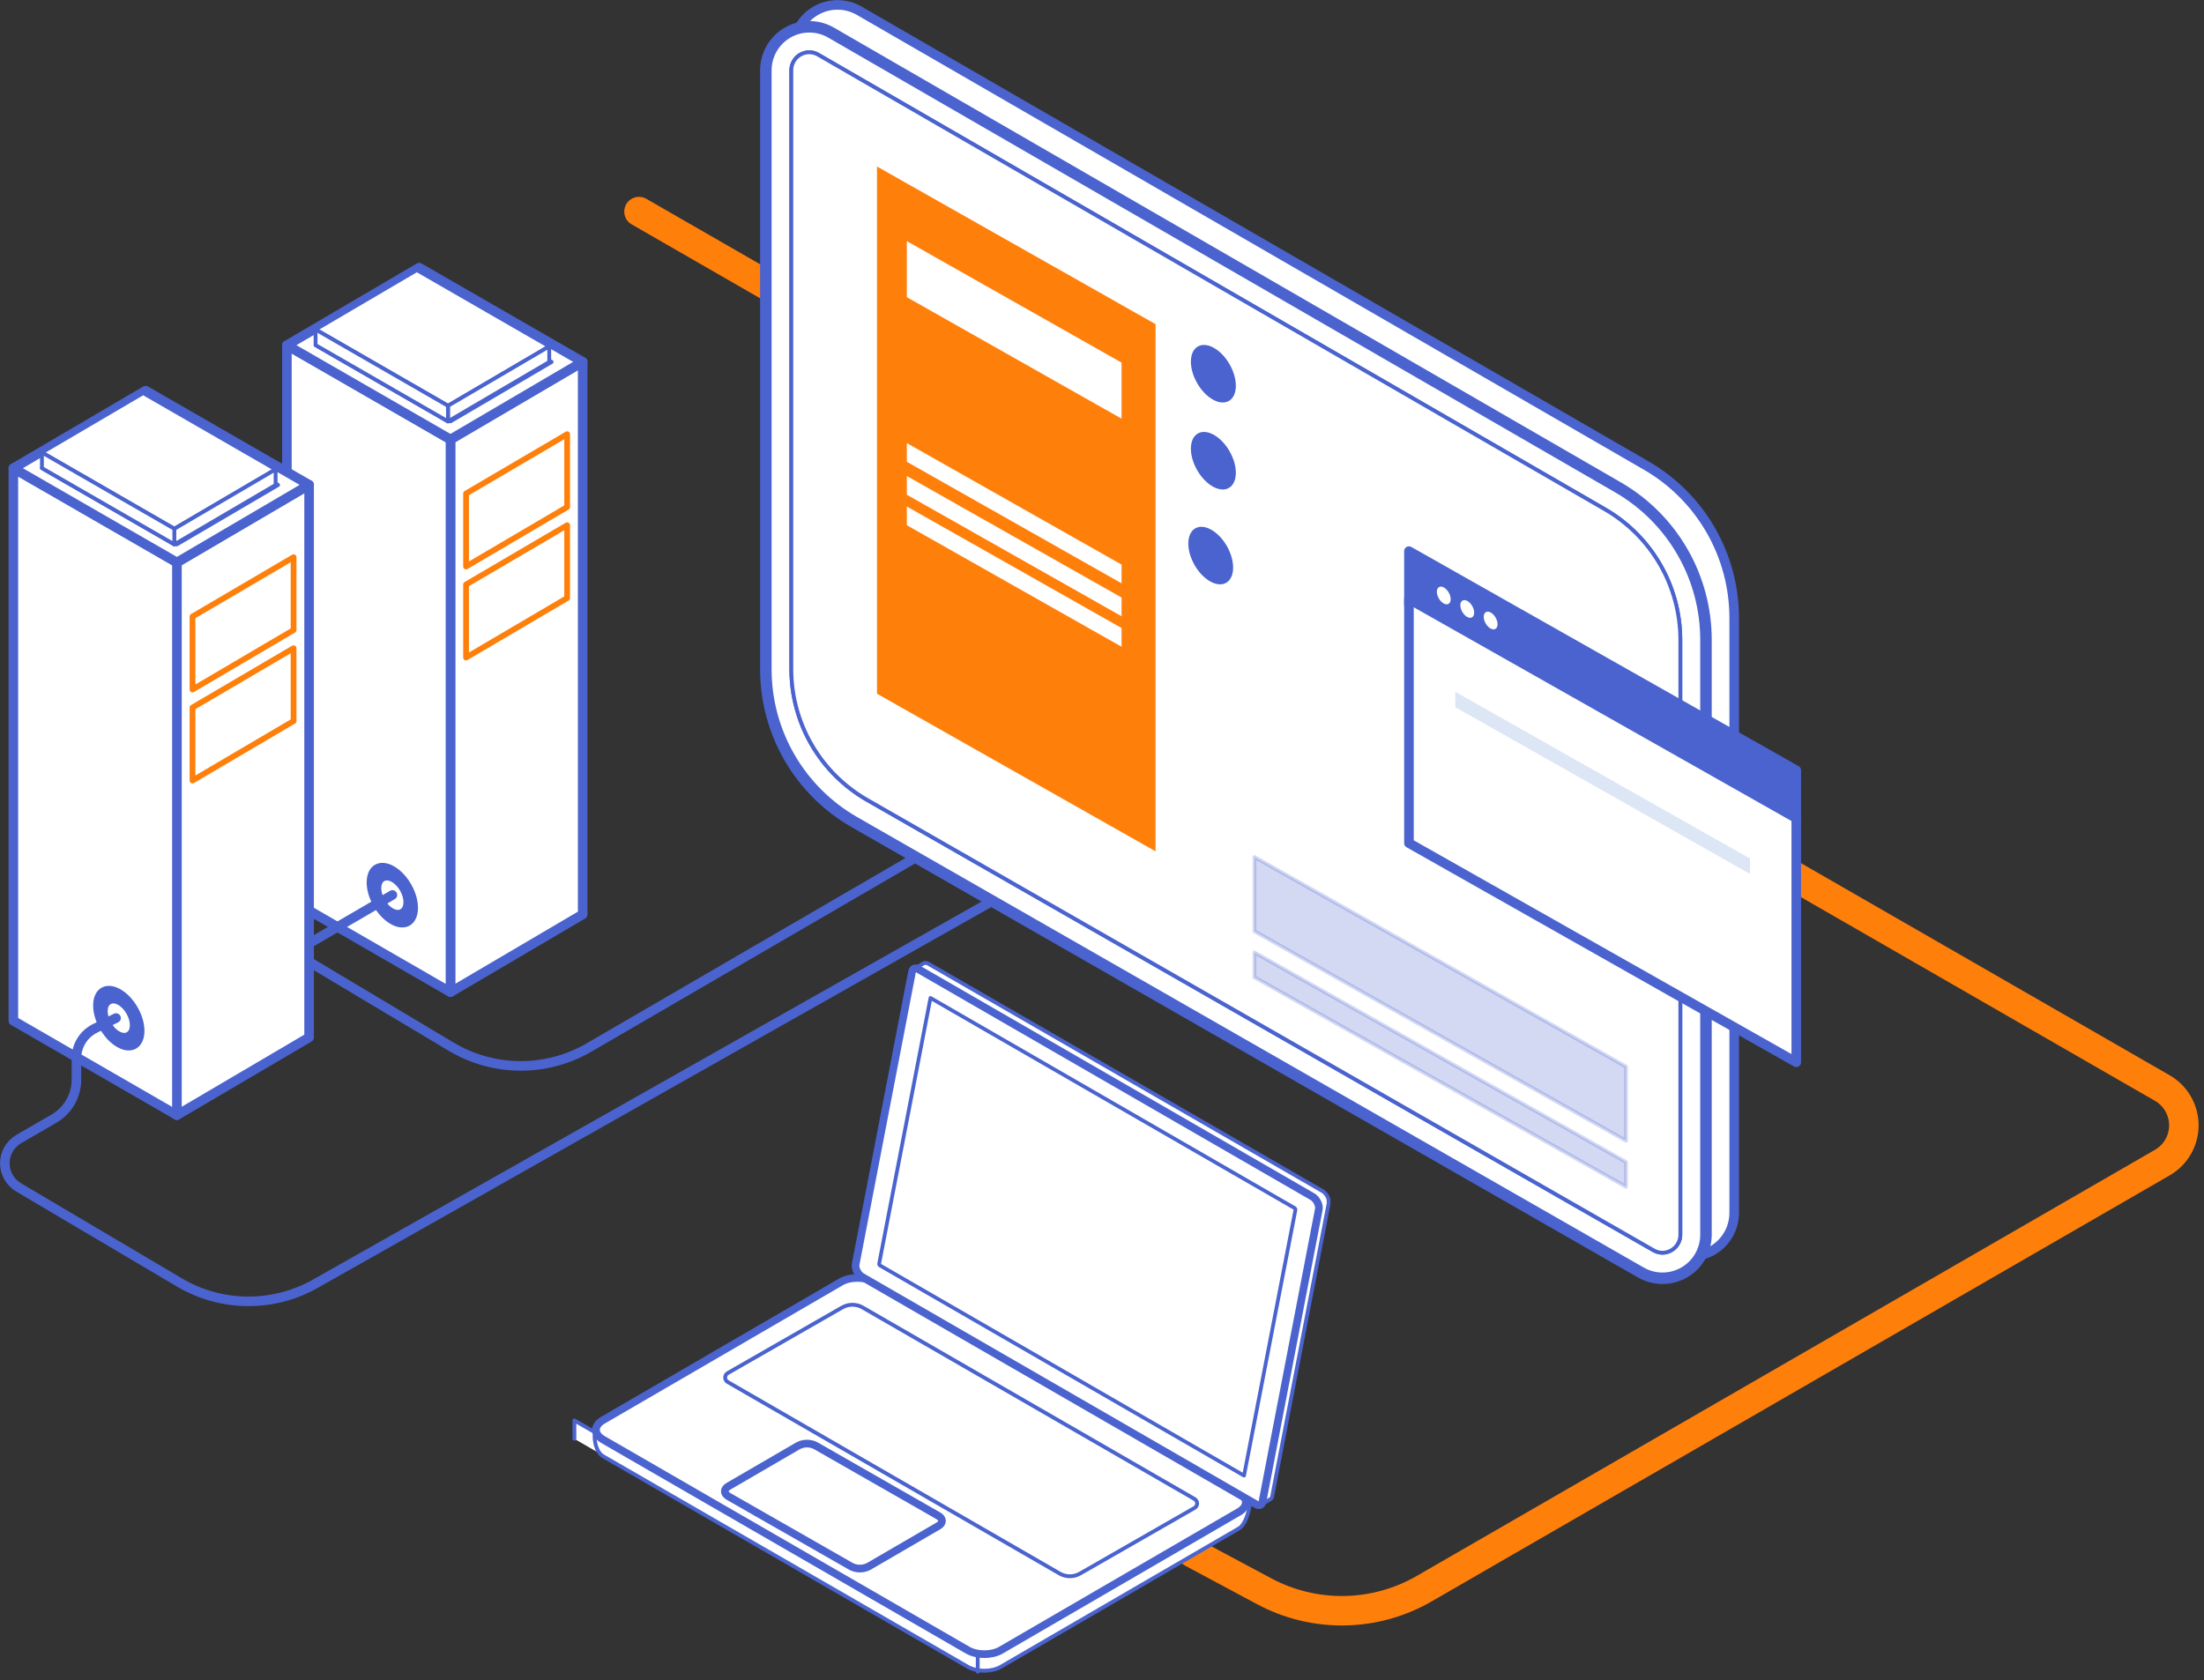 <svg width="299" height="228" viewBox="0 0 299 228" fill="none" xmlns="http://www.w3.org/2000/svg">
<rect x="0" y="0" width="299" height="228" fill="#333333" stroke="none"/>
<g clip-path="url(#clip0_1742_24086)">
<path d="M79.049 124.073L61.109 134.626V59.629L79.049 49.099V124.073Z" fill="white" stroke="#4A63CE" stroke-width="1.301" stroke-linecap="round" stroke-linejoin="round"/>
<path d="M76.941 68.8L63.227 76.868V66.966L76.941 58.916V68.8Z" fill="white" stroke="#FF7F0B" stroke-width="0.781" stroke-linecap="round" stroke-linejoin="round"/>
<path d="M76.941 81.15L63.227 89.218V79.313L76.941 71.265V81.15Z" fill="white" stroke="#FF7F0B" stroke-width="0.781" stroke-linecap="round" stroke-linejoin="round"/>
<path d="M38.922 121.815L61.113 134.627V59.629L38.922 46.842V121.815Z" fill="white" stroke="#4A63CE" stroke-width="1.301" stroke-linecap="round" stroke-linejoin="round"/>
<path d="M79.052 49.099L56.864 36.314L38.922 46.841L61.113 59.629L79.052 49.099Z" fill="white" stroke="#4A63CE" stroke-width="0.52" stroke-linecap="round" stroke-linejoin="round"/>
<path d="M79.052 49.099L56.864 36.314L38.922 46.841L61.113 59.629L79.052 49.099Z" fill="white" stroke="#4A63CE" stroke-width="1.301" stroke-linecap="round" stroke-linejoin="round"/>
<path d="M43.141 46.826L56.876 38.765L74.838 49.115L61.103 57.176L43.141 46.826Z" fill="white" stroke="#4A63CE" stroke-width="0.52" stroke-linecap="round" stroke-linejoin="round"/>
<path d="M42.812 46.826L56.55 38.765L74.513 49.115L60.775 57.176L42.812 46.826Z" fill="white" stroke="#4A63CE" stroke-width="0.52" stroke-linecap="round" stroke-linejoin="round"/>
<path d="M42.812 44.707L56.55 36.644L74.513 46.997L60.775 55.057L42.812 44.707Z" fill="white" stroke="#4A63CE" stroke-width="0.52" stroke-linecap="round" stroke-linejoin="round"/>
<path d="M60.773 55.06V57.178L74.511 49.118V47L60.773 55.06Z" fill="white" stroke="#4A63CE" stroke-width="0.52" stroke-linecap="round" stroke-linejoin="round"/>
<path d="M42.812 44.709V46.827L60.775 57.177V55.059L42.812 44.709Z" fill="white" stroke="#4A63CE" stroke-width="0.52" stroke-linecap="round" stroke-linejoin="round"/>
<path d="M55.441 125.367C56.732 124.634 56.786 122.292 55.562 120.137C54.338 117.981 52.3 116.828 51.009 117.561C49.718 118.294 49.664 120.636 50.888 122.791C52.112 124.947 54.151 126.1 55.441 125.367Z" fill="#4A63CE" stroke="#4A63CE" stroke-width="0.52" stroke-linecap="round" stroke-linejoin="round"/>
<path d="M54.446 123.604C55.153 123.202 55.182 121.919 54.511 120.737C53.84 119.554 52.722 118.922 52.015 119.323C51.308 119.725 51.279 121.009 51.95 122.191C52.621 123.373 53.738 124.006 54.446 123.604Z" fill="white" stroke="#4A63CE" stroke-width="0.52" stroke-linecap="round" stroke-linejoin="round"/>
<path d="M86.688 28.711L293.347 147.637C294.234 148.149 294.972 148.886 295.484 149.774C295.997 150.662 296.267 151.668 296.267 152.693C296.267 153.718 295.997 154.725 295.484 155.613C294.972 156.501 294.234 157.238 293.347 157.75L193.206 215.568C189.916 217.467 186.196 218.496 182.397 218.557C178.599 218.618 174.848 217.709 171.499 215.916L161.705 210.671" stroke="#FF7F0B" stroke-width="4" stroke-linecap="round" stroke-linejoin="round"/>
<path d="M93.625 197.965L112.967 209.132L140.328 193.336L121.048 182.133L93.625 197.965Z" fill="white" stroke="#4A63CE" stroke-width="0.52" stroke-linecap="round" stroke-linejoin="round"/>
<path d="M114.089 176.202C115.323 175.487 117.329 175.487 118.57 176.202L169.014 201.812C170.252 202.528 169.326 206.664 168.095 207.38L135.77 226.165C134.537 226.88 132.536 226.878 131.295 226.165L81.785 197.579C80.547 196.863 80.201 193.676 81.431 192.961" fill="white"/>
<path d="M132.643 226.833V224.332L77.922 192.736V195.236" fill="white"/>
<path d="M132.643 226.833V224.332L77.922 192.736V195.236" stroke="#4A63CE" stroke-width="0.52" stroke-linecap="round" stroke-linejoin="round"/>
<path d="M114.089 176.202C115.323 175.487 117.329 175.487 118.57 176.202L169.014 201.812C170.252 202.528 169.326 206.664 168.095 207.38L135.77 226.165C134.537 226.88 132.536 226.878 131.295 226.165L81.785 197.579C80.547 196.863 80.201 193.676 81.431 192.961" stroke="#4A63CE" stroke-width="0.52" stroke-linecap="round" stroke-linejoin="round"/>
<path d="M168.082 202.531C169.321 203.247 169.328 204.41 168.098 205.133L135.773 223.918C134.54 224.634 132.539 224.631 131.298 223.918L81.788 195.322C80.549 194.606 80.537 193.446 81.767 192.72L114.092 173.935C115.325 173.219 117.331 173.219 118.572 173.935L168.082 202.531Z" fill="white" stroke="#4A63CE" stroke-width="1.041" stroke-linecap="round" stroke-linejoin="round"/>
<path d="M162.059 203.399L117.024 177.41C116.603 177.168 116.126 177.041 115.64 177.041C115.154 177.041 114.677 177.168 114.256 177.41L98.723 186.316C98.617 186.377 98.529 186.465 98.468 186.571C98.407 186.677 98.375 186.797 98.375 186.919C98.375 187.042 98.407 187.162 98.468 187.268C98.529 187.374 98.617 187.462 98.723 187.523L143.758 213.512C144.179 213.754 144.656 213.881 145.142 213.881C145.628 213.881 146.105 213.754 146.526 213.512L162.059 204.606C162.165 204.545 162.253 204.457 162.314 204.351C162.375 204.245 162.407 204.125 162.407 204.003C162.407 203.88 162.375 203.76 162.314 203.654C162.253 203.548 162.165 203.46 162.059 203.399Z" fill="white" stroke="#4A63CE" stroke-width="0.52" stroke-linecap="round" stroke-linejoin="round"/>
<path d="M180.243 163.093V163.052C180.243 163.036 180.243 163.023 180.243 163.01C180.243 162.997 180.243 162.982 180.243 162.966V162.922V162.877V162.833C180.243 162.818 180.243 162.802 180.23 162.786C180.217 162.771 180.23 162.755 180.23 162.74L180.215 162.693C180.212 162.677 180.207 162.661 180.202 162.646L180.186 162.602C180.181 162.587 180.175 162.572 180.168 162.557L180.152 162.516C180.152 162.5 180.139 162.487 180.134 162.472C180.129 162.456 180.134 162.443 180.113 162.427L180.092 162.383L180.064 162.328C180.048 162.3 180.033 162.271 180.014 162.243L179.957 162.152L179.9 162.068L179.861 162.019C179.851 162.004 179.84 161.99 179.827 161.977L179.793 161.938L179.759 161.899L179.723 161.863C179.712 161.849 179.7 161.837 179.687 161.826L179.647 161.79L179.611 161.756L179.569 161.725L179.533 161.694L179.494 161.668L179.455 161.642L179.419 161.618L125.907 130.748L125.878 130.732L125.845 130.714L125.808 130.698L125.772 130.683L125.738 130.67H125.702H125.668H125.629H125.592H125.467H125.415C125.395 130.672 125.375 130.678 125.356 130.685C125.331 130.694 125.308 130.706 125.285 130.719L123.969 131.484C123.991 131.471 124.015 131.459 124.039 131.45L124.101 131.435C124.118 131.433 124.134 131.433 124.151 131.435H124.276H124.315H124.351H124.385L124.421 131.448H124.458L124.492 131.463L124.528 131.479L124.565 131.497L124.591 131.513L178.053 162.378L178.092 162.401L178.128 162.427L178.167 162.453L178.203 162.482L178.245 162.516L178.284 162.55L178.321 162.586L178.36 162.623L178.393 162.659L178.427 162.698L178.461 162.737L178.495 162.776L178.534 162.828L178.591 162.911L178.651 163.002L178.698 163.088C178.708 163.106 178.718 163.124 178.726 163.143L178.747 163.187L178.768 163.231C178.768 163.247 178.768 163.26 178.786 163.276L178.804 163.317L178.82 163.361L178.836 163.406L178.851 163.452C178.854 163.468 178.859 163.484 178.864 163.499C178.864 163.515 178.864 163.531 178.864 163.546C178.863 163.562 178.863 163.577 178.864 163.593V163.637V163.681V163.726C178.863 163.74 178.863 163.755 178.864 163.77C178.863 163.784 178.863 163.798 178.864 163.812C178.863 163.825 178.863 163.839 178.864 163.853V163.903C178.866 163.916 178.866 163.93 178.864 163.944C178.866 163.958 178.866 163.972 178.864 163.986C178.864 163.999 178.864 164.014 178.864 164.027V164.072L171.259 203.799V203.83C171.26 203.846 171.26 203.861 171.259 203.877C171.256 203.893 171.251 203.909 171.244 203.924C171.238 203.941 171.231 203.957 171.223 203.973L171.192 204.033C171.154 204.093 171.102 204.143 171.041 204.179L172.357 203.414C172.418 203.378 172.469 203.328 172.506 203.268C172.518 203.249 172.53 203.229 172.539 203.208C172.547 203.192 172.554 203.176 172.56 203.159L172.576 203.112C172.576 203.096 172.576 203.081 172.589 203.065C172.59 203.055 172.59 203.044 172.589 203.034L180.243 163.315V163.273C180.243 163.257 180.243 163.244 180.243 163.229C180.245 163.215 180.245 163.201 180.243 163.187C180.243 163.174 180.243 163.158 180.243 163.145C180.245 163.128 180.245 163.111 180.243 163.093Z" fill="white" stroke="#4A63CE" stroke-width="0.52" stroke-linecap="round" stroke-linejoin="round"/>
<path d="M178.056 162.377C178.608 162.698 179.022 163.517 178.915 164.079L171.263 203.798C171.182 204.228 170.821 204.36 170.397 204.116L116.94 173.253C116.388 172.933 115.975 172.116 116.079 171.551L123.733 131.835C123.814 131.403 124.175 131.27 124.594 131.512L178.056 162.377Z" fill="white" stroke="#4A63CE" stroke-width="1.041" stroke-linecap="round" stroke-linejoin="round"/>
<path d="M119.349 171.69C119.312 171.639 119.281 171.584 119.258 171.526L126.231 135.41L175.665 163.944C175.703 163.994 175.733 164.049 175.754 164.108L168.77 200.224L119.349 171.69Z" fill="white" stroke="#4A63CE" stroke-width="0.505" stroke-linecap="round" stroke-linejoin="round"/>
<path d="M127.302 205.681C127.96 206.061 127.963 206.667 127.302 207.049L117.837 212.555C117.471 212.741 117.066 212.838 116.656 212.838C116.245 212.838 115.84 212.741 115.474 212.555L98.823 203.04C98.165 202.66 98.162 202.051 98.823 201.672L108.296 196.164C108.661 195.976 109.066 195.879 109.476 195.879C109.886 195.879 110.291 195.976 110.656 196.164L127.302 205.681Z" fill="white" stroke="#4A63CE" stroke-width="1.041" stroke-linecap="round" stroke-linejoin="round"/>
<path d="M126.125 115.261L79.94 142.115C77.096 143.778 73.856 144.647 70.561 144.631C67.266 144.615 64.036 143.714 61.207 142.024L39.82 129.244L53.233 121.438" stroke="#4A63CE" stroke-width="1.301" stroke-linecap="round" stroke-linejoin="round"/>
<path d="M41.934 140.763L23.992 151.318V76.318L41.934 65.789V140.763Z" fill="white" stroke="#4A63CE" stroke-width="1.301" stroke-linecap="round" stroke-linejoin="round"/>
<path d="M39.829 85.492L26.117 93.56V83.655L39.829 75.607V85.492Z" fill="white" stroke="#FF7F0B" stroke-width="0.781" stroke-linecap="round" stroke-linejoin="round"/>
<path d="M39.829 97.839L26.117 105.907V96.002L39.829 87.955V97.839Z" fill="white" stroke="#FF7F0B" stroke-width="0.781" stroke-linecap="round" stroke-linejoin="round"/>
<path d="M1.812 138.507L24.001 151.318V76.318L1.812 63.533V138.507Z" fill="white" stroke="#4A63CE" stroke-width="1.301" stroke-linecap="round" stroke-linejoin="round"/>
<path d="M41.943 65.788L19.755 53.006L1.812 63.532L24.001 76.318L41.943 65.788Z" fill="white" stroke="#4A63CE" stroke-width="0.52" stroke-linecap="round" stroke-linejoin="round"/>
<path d="M41.943 65.788L19.755 53.006L1.812 63.532L24.001 76.318L41.943 65.788Z" fill="white" stroke="#4A63CE" stroke-width="1.301" stroke-linecap="round" stroke-linejoin="round"/>
<path d="M6.023 63.517L19.761 55.457L37.724 65.807L23.986 73.867L6.023 63.517Z" fill="white" stroke="#4A63CE" stroke-width="0.52" stroke-linecap="round" stroke-linejoin="round"/>
<path d="M5.688 63.517L19.422 55.457L37.385 65.807L23.65 73.867L5.688 63.517Z" fill="white" stroke="#4A63CE" stroke-width="0.52" stroke-linecap="round" stroke-linejoin="round"/>
<path d="M5.688 61.396L19.422 53.336L37.385 63.686L23.65 71.749L5.688 61.396Z" fill="white" stroke="#4A63CE" stroke-width="0.52" stroke-linecap="round" stroke-linejoin="round"/>
<path d="M23.656 71.748V73.866L37.391 65.806V63.685L23.656 71.748Z" fill="white" stroke="#4A63CE" stroke-width="0.52" stroke-linecap="round" stroke-linejoin="round"/>
<path d="M5.688 61.396V63.517L23.65 73.867V71.749L5.688 61.396Z" fill="white" stroke="#4A63CE" stroke-width="0.52" stroke-linecap="round" stroke-linejoin="round"/>
<path d="M18.332 142.056C19.623 141.323 19.677 138.982 18.453 136.826C17.229 134.671 15.19 133.518 13.9 134.251C12.609 134.984 12.555 137.325 13.779 139.481C15.003 141.636 17.041 142.789 18.332 142.056Z" fill="#4A63CE" stroke="#4A63CE" stroke-width="0.52" stroke-linecap="round" stroke-linejoin="round"/>
<path d="M17.328 140.293C18.036 139.892 18.065 138.608 17.394 137.426C16.723 136.244 15.605 135.611 14.898 136.013C14.191 136.414 14.161 137.698 14.833 138.88C15.504 140.062 16.621 140.695 17.328 140.293Z" fill="white" stroke="#4A63CE" stroke-width="0.52" stroke-linecap="round" stroke-linejoin="round"/>
<path d="M135.793 121.59L42.768 174.196C39.952 175.787 36.766 176.609 33.531 176.577C30.296 176.546 27.127 175.662 24.342 174.016L2.52 161.111C1.95 160.773 1.478 160.293 1.151 159.716C0.824 159.14 0.654 158.488 0.656 157.825C0.659 157.163 0.835 156.512 1.166 155.939C1.498 155.365 1.974 154.888 2.546 154.555L7.331 151.781C8.254 151.244 9.021 150.475 9.553 149.549C10.086 148.624 10.367 147.575 10.367 146.507V143.609C10.367 142.76 10.604 141.927 11.053 141.207C11.502 140.486 12.145 139.906 12.907 139.532L15.743 138.137" stroke="#4A63CE" stroke-width="1.301" stroke-linecap="round" stroke-linejoin="round"/>
<path d="M235.265 83.841V164.567C235.266 165.603 234.994 166.621 234.477 167.518C233.96 168.416 233.216 169.161 232.319 169.68C231.422 170.198 230.405 170.471 229.369 170.472C228.333 170.472 227.316 170.2 226.419 169.682L119.687 108.54C116.048 106.445 113.026 103.428 110.924 99.793C108.823 96.158 107.718 92.033 107.719 87.835V6.557C107.72 5.522 107.993 4.506 108.511 3.61C109.029 2.714 109.774 1.97 110.67 1.454C111.566 0.937 112.583 0.665 113.618 0.666C114.653 0.666 115.669 0.939 116.565 1.457L223.367 63.188C226.984 65.287 229.988 68.3 232.076 71.924C234.164 75.549 235.263 79.658 235.265 83.841Z" fill="white" stroke="#4A63CE" stroke-width="1.301" stroke-linecap="round" stroke-linejoin="round"/>
<path d="M231.437 86.817V167.546C231.437 168.581 231.165 169.599 230.648 170.496C230.131 171.393 229.386 172.138 228.49 172.656C227.593 173.174 226.576 173.447 225.54 173.448C224.505 173.448 223.487 173.176 222.59 172.658L115.867 111.529C112.228 109.434 109.205 106.416 107.104 102.781C105.003 99.145 103.897 95.02 103.898 90.821V9.533C103.898 8.496 104.172 7.477 104.691 6.58C105.21 5.682 105.956 4.938 106.855 4.421C107.753 3.903 108.772 3.632 109.809 3.635C110.846 3.637 111.864 3.912 112.76 4.433L219.562 66.164C223.175 68.266 226.174 71.28 228.258 74.904C230.342 78.528 231.438 82.636 231.437 86.817Z" fill="white" stroke="#4A63CE" stroke-width="1.561" stroke-linecap="round" stroke-linejoin="round"/>
<path d="M225.528 169.981C226.173 169.977 226.79 169.719 227.245 169.262C227.7 168.806 227.956 168.188 227.958 167.543V86.814C227.953 83.242 227.014 79.733 225.234 76.636C223.454 73.539 220.895 70.961 217.811 69.158L111.01 7.43C110.642 7.21 110.221 7.092 109.792 7.09C109.145 7.09 108.525 7.348 108.067 7.805C107.61 8.263 107.352 8.883 107.352 9.53V90.819C107.358 94.406 108.308 97.929 110.105 101.034C111.903 104.14 114.485 106.718 117.592 108.511L224.316 169.645C224.683 169.863 225.102 169.979 225.528 169.981Z" fill="white" stroke="#4A63CE" stroke-width="0.52" stroke-linecap="round" stroke-linejoin="round"/>
<path d="M225.528 169.981C226.173 169.977 226.79 169.719 227.245 169.262C227.7 168.806 227.956 168.188 227.958 167.543V86.814C227.953 83.242 227.014 79.733 225.234 76.636C223.454 73.539 220.895 70.961 217.811 69.158L111.01 7.43C110.642 7.21 110.221 7.092 109.792 7.09C109.145 7.09 108.525 7.348 108.067 7.805C107.61 8.263 107.352 8.883 107.352 9.53V90.819C107.358 94.406 108.308 97.929 110.105 101.034C111.903 104.14 114.485 106.718 117.592 108.511L224.316 169.645C224.683 169.863 225.102 169.979 225.528 169.981Z" fill="white" stroke="#4A63CE" stroke-width="0.52" stroke-linecap="round" stroke-linejoin="round"/>
<path opacity="0.24" d="M220.587 154.788L170.188 126.361V116.295L220.587 144.725V154.788Z" fill="#4A63CE" stroke="#4A63CE" stroke-width="0.52" stroke-linecap="round" stroke-linejoin="round"/>
<path opacity="0.24" d="M220.587 161.03L170.188 132.603V129.244L220.587 157.671V161.03Z" fill="#4A63CE" stroke="#4A63CE" stroke-width="0.52" stroke-linecap="round" stroke-linejoin="round"/>
<path d="M163.121 71.748L160.485 61.851L155.716 59.148L149.399 51.043L141.542 47.971L132.453 53.335L127.398 40.821L121.299 36.314L118.359 26.443" stroke="white" stroke-width="0.52" stroke-linecap="round" stroke-linejoin="round"/>
<path d="M142.096 49.548C142.536 49.298 142.554 48.5 142.137 47.766C141.72 47.031 141.025 46.638 140.585 46.887C140.146 47.137 140.127 47.935 140.544 48.67C140.962 49.405 141.656 49.798 142.096 49.548Z" fill="white"/>
<path d="M128.229 42.362C128.669 42.113 128.687 41.315 128.27 40.58C127.853 39.845 127.158 39.452 126.718 39.702C126.278 39.952 126.26 40.75 126.677 41.484C127.095 42.219 127.789 42.612 128.229 42.362Z" fill="white"/>
<path d="M133.214 54.595C133.653 54.345 133.672 53.547 133.254 52.812C132.837 52.078 132.142 51.684 131.703 51.934C131.263 52.184 131.244 52.982 131.662 53.717C132.079 54.452 132.774 54.845 133.214 54.595Z" fill="white"/>
<path d="M122.253 37.607C122.692 37.357 122.711 36.559 122.294 35.824C121.876 35.089 121.182 34.696 120.742 34.946C120.302 35.196 120.284 35.994 120.701 36.728C121.118 37.463 121.813 37.856 122.253 37.607Z" fill="white"/>
<path d="M150.089 52.417C150.528 52.167 150.547 51.369 150.129 50.635C149.712 49.9 149.017 49.507 148.578 49.757C148.138 50.006 148.119 50.804 148.537 51.539C148.954 52.274 149.649 52.667 150.089 52.417Z" fill="white"/>
<path d="M134.262 50.341C134.965 49.942 134.994 48.668 134.328 47.495C133.661 46.321 132.552 45.693 131.85 46.092C131.147 46.491 131.118 47.765 131.785 48.939C132.451 50.112 133.56 50.74 134.262 50.341Z" fill="#FF7F0B"/>
<path d="M147.098 64.865C147.801 64.466 147.83 63.191 147.163 62.018C146.497 60.845 145.388 60.217 144.686 60.616C143.983 61.014 143.954 62.289 144.62 63.462C145.287 64.635 146.396 65.263 147.098 64.865Z" fill="#FF7F0B"/>
<path d="M155.176 65.927C155.879 65.528 155.908 64.254 155.242 63.081C154.575 61.907 153.466 61.279 152.764 61.678C152.061 62.077 152.032 63.351 152.699 64.525C153.365 65.698 154.474 66.326 155.176 65.927Z" fill="#FF7F0B"/>
<path d="M156.479 60.333C156.919 60.084 156.937 59.285 156.52 58.551C156.103 57.816 155.408 57.423 154.968 57.672C154.528 57.922 154.51 58.72 154.927 59.455C155.345 60.19 156.039 60.583 156.479 60.333Z" fill="white"/>
<path d="M161.128 63.2C161.567 62.951 161.586 62.153 161.169 61.418C160.751 60.683 160.057 60.29 159.617 60.54C159.177 60.789 159.159 61.588 159.576 62.322C159.993 63.057 160.688 63.45 161.128 63.2Z" fill="white"/>
<path d="M166.708 54.407C167.93 53.713 167.981 51.495 166.822 49.453C165.662 47.411 163.732 46.319 162.51 47.013C161.288 47.707 161.237 49.924 162.396 51.966C163.556 54.008 165.486 55.1 166.708 54.407Z" fill="#4A63CE"/>
<path d="M166.708 66.211C167.93 65.517 167.981 63.3 166.822 61.258C165.662 59.216 163.732 58.124 162.51 58.818C161.288 59.511 161.237 61.729 162.396 63.771C163.556 65.813 165.486 66.905 166.708 66.211Z" fill="#4A63CE"/>
<path d="M166.333 79.084C167.556 78.395 167.614 76.181 166.464 74.138C165.313 72.096 163.39 70.998 162.167 71.686C160.944 72.375 160.886 74.589 162.036 76.632C163.187 78.675 165.111 79.772 166.333 79.084Z" fill="#4A63CE"/>
<path d="M243.687 111.805L191.141 82.064V74.781L243.687 104.525V111.805Z" fill="#4A63CE" stroke="#4A63CE" stroke-width="1.301" stroke-linecap="round" stroke-linejoin="round"/>
<path d="M243.687 144.14L191.141 114.399V81.283L243.687 111.024V144.14Z" fill="white" stroke="#4A63CE" stroke-width="1.301" stroke-linecap="round" stroke-linejoin="round"/>
<path d="M156.765 115.517L118.977 94.13V22.593L156.765 43.983V115.517Z" fill="#FF7F0B"/>
<path d="M152.153 56.809L123.023 40.322V32.717L152.153 49.202V56.809Z" fill="white"/>
<path d="M152.153 79.148L123.023 62.66V60.121L152.153 76.609V79.148Z" fill="white"/>
<path d="M152.153 83.617L123.023 67.129V64.59L152.153 81.077V83.617Z" fill="white"/>
<path d="M152.153 87.753L123.023 71.266V68.726L152.153 85.214V87.753Z" fill="white"/>
<path d="M196.513 81.936C196.889 81.722 196.904 81.04 196.547 80.411C196.19 79.783 195.596 79.446 195.22 79.66C194.844 79.874 194.828 80.556 195.185 81.185C195.542 81.813 196.136 82.15 196.513 81.936Z" fill="white"/>
<path d="M199.7 83.766C200.076 83.552 200.092 82.87 199.735 82.241C199.378 81.613 198.784 81.276 198.408 81.49C198.031 81.704 198.016 82.386 198.373 83.015C198.73 83.643 199.324 83.98 199.7 83.766Z" fill="white"/>
<path d="M202.872 85.336C203.248 85.123 203.264 84.44 202.907 83.812C202.55 83.183 201.956 82.847 201.579 83.06C201.203 83.274 201.188 83.957 201.545 84.585C201.902 85.214 202.496 85.55 202.872 85.336Z" fill="white"/>
<path d="M237.412 118.585L197.43 95.955V93.871L237.412 116.499V118.585Z" fill="#DCE6F4"/>
</g>
<defs>
<clipPath id="clip0_1742_24086">
<rect width="299" height="227.094" fill="white" transform="translate(0 -0)"/>
</clipPath>
</defs>
</svg>
